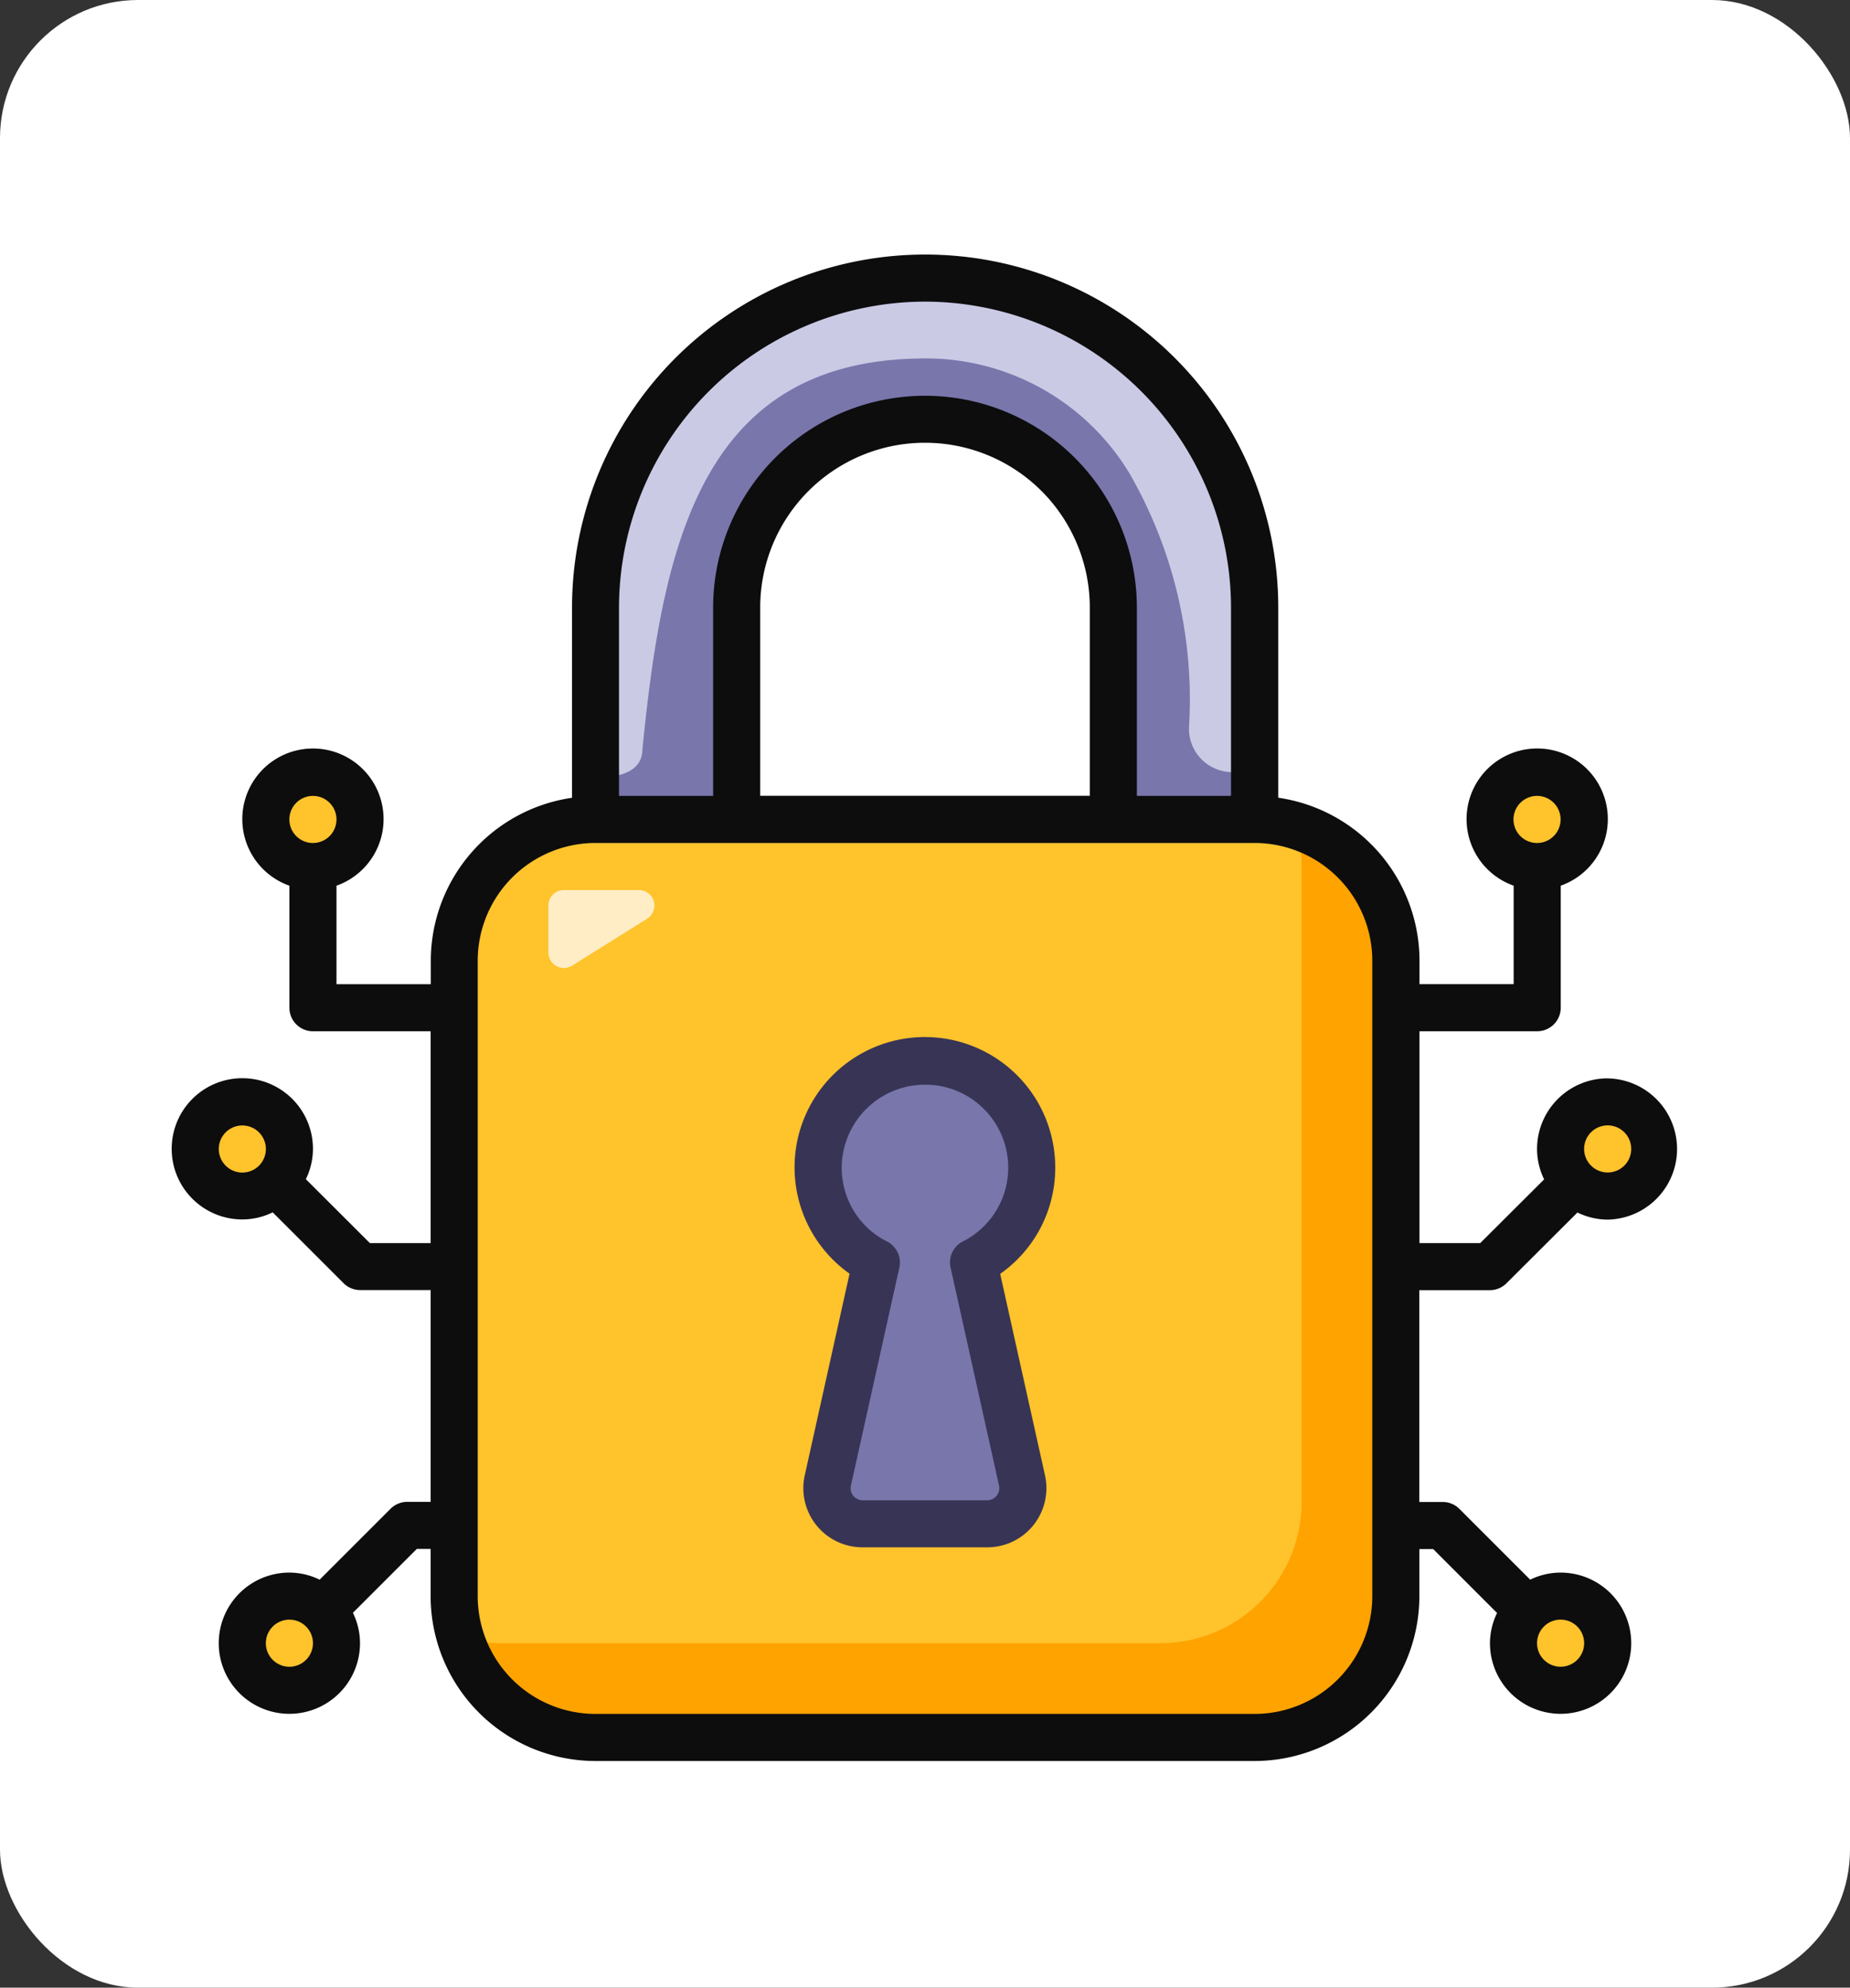 <svg xmlns="http://www.w3.org/2000/svg" width="67" height="72" viewBox="0 0 67 72">
  <rect x="0" y="0" width="67" height="72" fill="#333333" stroke="none"/>
  <g id="Grupo_950129" data-name="Grupo 950129" transform="translate(9423 3522)">
    <rect id="Rectángulo_34191" data-name="Rectángulo 34191" width="67" height="72" rx="5" transform="translate(-9423 -3522)" fill="#fff"/>
    <g id="cerrar-con-llave" transform="translate(-9416.782 -3512.779)">
      <path id="Trazado_633262" data-name="Trazado 633262" d="M41.872,12.936v7.673H36.756V12.936a6.82,6.82,0,0,0-13.641,0v7.673H18V12.936a11.936,11.936,0,0,1,23.872,0Z" transform="translate(-2.654 -0.147)" fill="#cacae5"/>
      <path id="Trazado_633263" data-name="Trazado 633263" d="M39.5,17.726a16.425,16.425,0,0,0-2.142-9.12,8.609,8.609,0,0,0-7.623-4.19c-7.937.119-9.3,6.815-10.031,14.139,0,.794-.743,1.031-1.705,1.06v1.5h5.115V13.681a6.982,6.982,0,0,1,6.351-7.046,6.829,6.829,0,0,1,7.29,6.8v7.673h5.115V19.38q-.394.013-.79.018A1.566,1.566,0,0,1,39.5,17.726Z" transform="translate(-2.654 -0.651)" fill="#7876ab"/>
      <path id="Trazado_633264" data-name="Trazado 633264" d="M40.987,24A5.119,5.119,0,0,1,46.1,29.115V52.134a5.119,5.119,0,0,1-5.115,5.115H17.115A5.119,5.119,0,0,1,12,52.134V29.115A5.119,5.119,0,0,1,17.115,24H40.987Z" transform="translate(-1.769 -3.539)" fill="#ffc32c"/>
      <path id="Trazado_633265" data-name="Trazado 633265" d="M40.987,24A5.119,5.119,0,0,1,46.1,29.115V52.134a5.119,5.119,0,0,1-5.115,5.115H17.115A5.119,5.119,0,0,1,12,52.134V29.115A5.119,5.119,0,0,1,17.115,24H40.987Z" transform="translate(-1.769 -3.539)" fill="#ffc32c"/>
      <path id="Trazado_633266" data-name="Trazado 633266" d="M46.141,29.154V52.173a5.119,5.119,0,0,1-5.115,5.115H17.154a5.113,5.113,0,0,1-4.894-3.632,5.039,5.039,0,0,0,1.483.222H37.615a5.119,5.119,0,0,0,5.115-5.115V25.743a5.039,5.039,0,0,0-.222-1.483,5.113,5.113,0,0,1,3.632,4.894Z" transform="translate(-1.808 -3.577)" fill="#ffa300"/>
      <g id="Grupo_948311" data-name="Grupo 948311" transform="translate(0.853 18.756)">
        <circle id="Elipse_5388" data-name="Elipse 5388" cx="2" cy="2" r="2" transform="translate(2.147 -0.193)" fill="#ffc32c"/>
        <ellipse id="Elipse_5389" data-name="Elipse 5389" cx="1.5" cy="2" rx="1.5" ry="2" transform="translate(0.147 11.807)" fill="#ffc32c"/>
        <circle id="Elipse_5390" data-name="Elipse 5390" cx="1.5" cy="1.5" r="1.5" transform="translate(2.147 29.807)" fill="#ffc32c"/>
        <circle id="Elipse_5391" data-name="Elipse 5391" cx="1.5" cy="1.5" r="1.5" transform="translate(48.147 29.807)" fill="#ffc32c"/>
        <circle id="Elipse_5392" data-name="Elipse 5392" cx="2" cy="2" r="2" transform="translate(49.147 11.807)" fill="#ffc32c"/>
        <ellipse id="Elipse_5393" data-name="Elipse 5393" cx="1.5" cy="2" rx="1.5" ry="2" transform="translate(47.147 -0.193)" fill="#ffc32c"/>
      </g>
      <path id="Trazado_633267" data-name="Trazado 633267" d="M34.852,49.462a1.292,1.292,0,0,1-1.262,1.569H29.072a1.292,1.292,0,0,1-1.262-1.569l1.756-7.9a3.842,3.842,0,0,1-2.046-4.084,3.869,3.869,0,0,1,7.682.656A3.851,3.851,0,0,1,33.1,41.559Z" transform="translate(-4.049 -5.052)" fill="#7876ab"/>
      <path id="Trazado_633268" data-name="Trazado 633268" d="M19.576,28.039l-2.715,1.7a.563.563,0,0,1-.86-.477v-1.7A.562.562,0,0,1,16.562,27h2.715A.562.562,0,0,1,19.576,28.039Z" transform="translate(-2.359 -3.981)" fill="#ffedc5"/>
      <g id="Grupo_948312" data-name="Grupo 948312" transform="translate(0)">
        <path id="Trazado_633269" data-name="Trazado 633269" d="M35.9,37.989a4.72,4.72,0,1,0-7.448,3.832l-1.623,7.306a2.142,2.142,0,0,0,2.09,2.606h4.521a2.142,2.142,0,0,0,2.09-2.606l-1.623-7.3A4.684,4.684,0,0,0,35.9,37.989Zm-3.349,2.666a.852.852,0,0,0-.441.942l1.755,7.9a.438.438,0,0,1-.426.532H28.923A.438.438,0,0,1,28.5,49.5l1.755-7.9a.852.852,0,0,0-.441-.942,2.982,2.982,0,0,1-1.6-3.19,3.019,3.019,0,0,1,2.413-2.442,3.176,3.176,0,0,1,.564-.05,2.974,2.974,0,0,1,1.93.7,3,3,0,0,1-.564,4.978Z" transform="translate(-3.902 -4.905)" fill="#383455"/>
        <path id="Trazado_633270" data-name="Trazado 633270" d="M52.006,29.84A2.561,2.561,0,0,0,49.448,32.4a2.516,2.516,0,0,0,.257,1.1L47.39,35.808h-2.2V28.134h4.263a.853.853,0,0,0,.853-.853v-4.42a2.558,2.558,0,1,0-1.705,0v3.567h-3.41v-.853a5.972,5.972,0,0,0-5.115-5.9V12.788a12.788,12.788,0,1,0-25.577,0v6.889a5.972,5.972,0,0,0-5.115,5.9v.853H5.968V22.862a2.558,2.558,0,1,0-1.705,0v4.42a.853.853,0,0,0,.853.853H9.378v7.673h-2.2L4.859,33.493a2.516,2.516,0,0,0,.257-1.1,2.558,2.558,0,1,0-2.558,2.558,2.516,2.516,0,0,0,1.1-.257l2.565,2.565a.85.85,0,0,0,.6.25H9.378v7.673H8.526a.85.85,0,0,0-.6.25L5.358,48a2.516,2.516,0,0,0-1.1-.257A2.558,2.558,0,1,0,6.82,50.3a2.516,2.516,0,0,0-.257-1.1l2.315-2.315h.5V48.6a5.974,5.974,0,0,0,5.968,5.968H39.218A5.974,5.974,0,0,0,45.186,48.6V46.891h.5L48,49.206a2.516,2.516,0,0,0-.257,1.1A2.558,2.558,0,1,0,50.3,47.743a2.516,2.516,0,0,0-1.1.257l-2.564-2.564a.85.85,0,0,0-.6-.25h-.853V37.513h2.558a.85.85,0,0,0,.6-.25L50.911,34.7a2.516,2.516,0,0,0,1.1.257,2.558,2.558,0,0,0,0-5.115ZM49.448,19.609a.853.853,0,1,1-.853.853A.854.854,0,0,1,49.448,19.609Zm-44.333,0a.853.853,0,1,1-.853.853A.854.854,0,0,1,5.115,19.609ZM1.705,32.4a.853.853,0,1,1,.853.853A.854.854,0,0,1,1.705,32.4ZM4.263,51.154a.853.853,0,1,1,.853-.853A.854.854,0,0,1,4.263,51.154ZM51.154,50.3a.853.853,0,1,1-.853-.853A.854.854,0,0,1,51.154,50.3ZM27.282,1.705A11.1,11.1,0,0,1,38.365,12.788v6.82h-3.41v-6.82a7.673,7.673,0,0,0-15.346,0v6.82H16.2v-6.82A11.1,11.1,0,0,1,27.282,1.705Zm5.968,17.9H21.314v-6.82a5.968,5.968,0,1,1,11.936,0ZM43.481,48.6a4.268,4.268,0,0,1-4.263,4.263H15.346A4.268,4.268,0,0,1,11.083,48.6V25.577a4.268,4.268,0,0,1,4.263-4.263H39.218a4.268,4.268,0,0,1,4.263,4.263ZM52.006,33.25a.853.853,0,1,1,.853-.853A.854.854,0,0,1,52.006,33.25Z" transform="translate(0)" fill="#0d0d0e"/>
      </g>
    </g>
  </g>
</svg>
